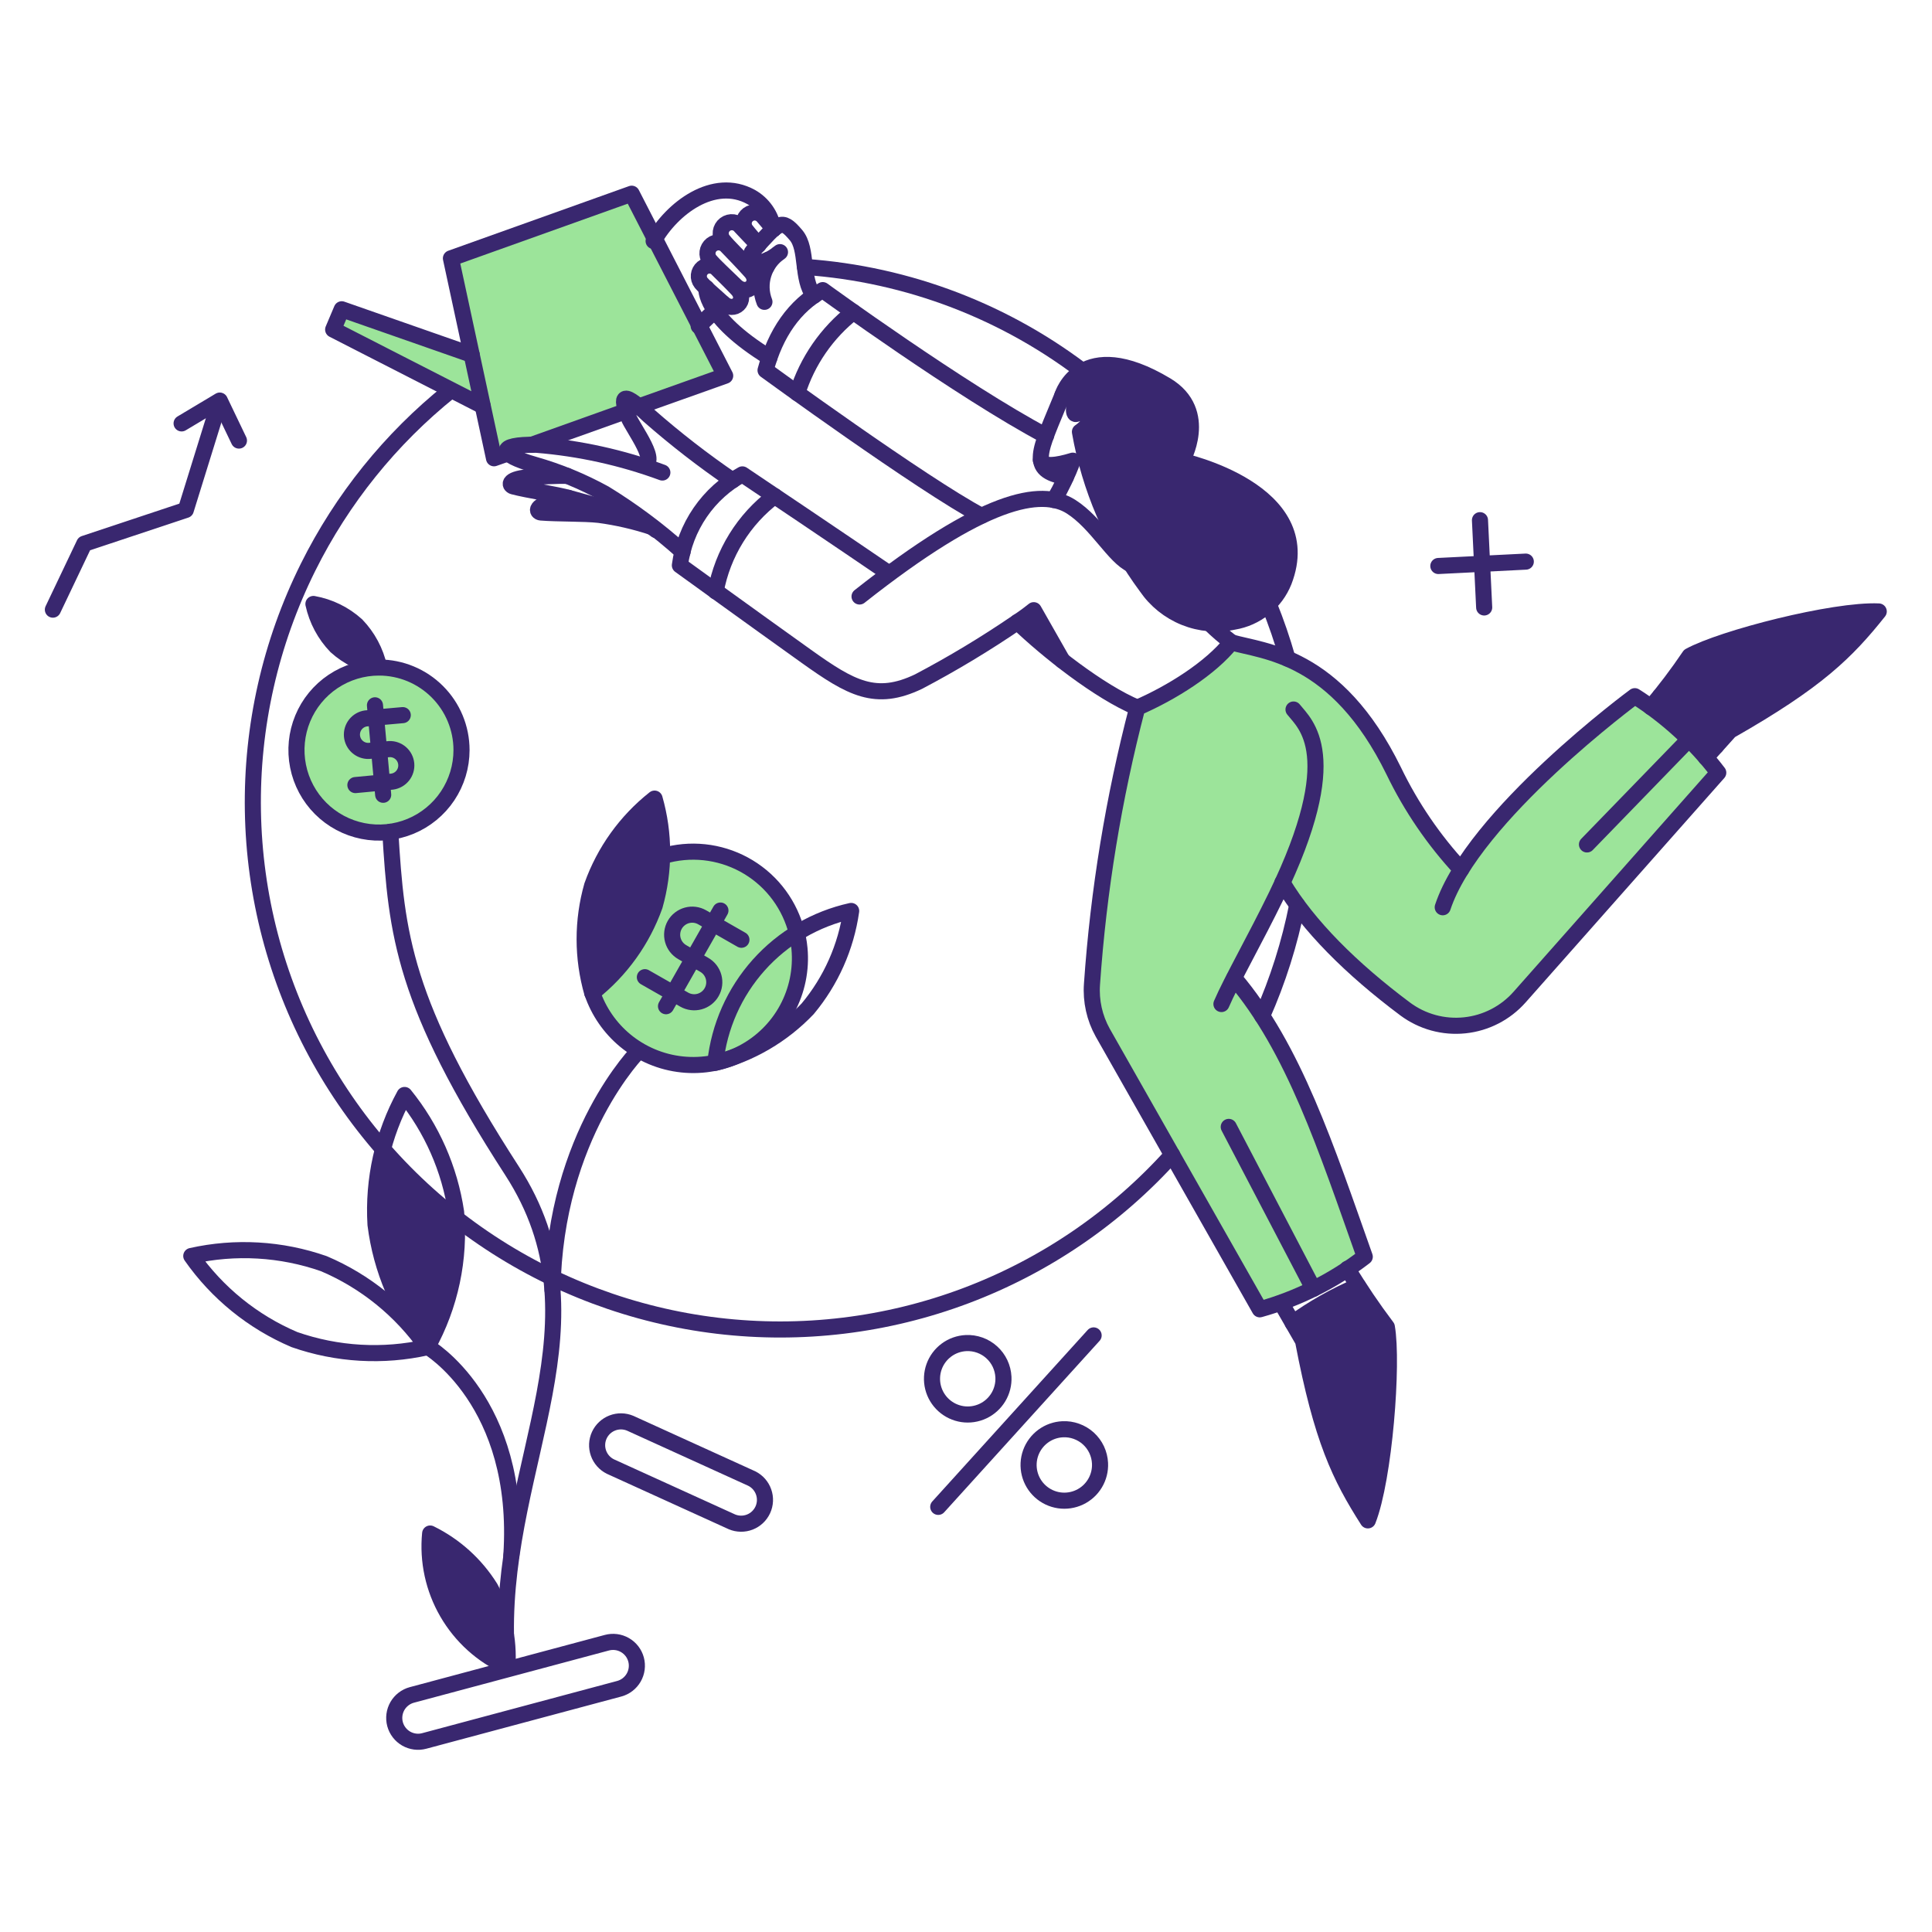 <svg xmlns="http://www.w3.org/2000/svg" width="120" height="120" viewBox="0 0 120 120" fill="none">
  <path d="M101.541 43.252C101.541 43.252 93.988 48.821 90.756 54.026C89.064 52.205 87.653 50.141 86.571 47.902C82.999 40.61 78.474 40.5 76.478 39.907C75.197 41.519 72.781 43.037 70.638 43.966C69.169 49.586 68.227 55.33 67.825 61.125C67.749 62.174 67.982 63.223 68.494 64.141L78.247 81.335C80.612 80.678 82.826 79.569 84.768 78.069C82.368 71.311 80.371 65.061 76.665 60.685C77.404 59.249 78.429 57.369 79.642 54.831C81.241 57.518 83.929 60.184 87.263 62.679C88.325 63.47 89.645 63.833 90.962 63.697C92.279 63.56 93.497 62.934 94.374 61.942L106.724 47.993C105.3 46.11 103.543 44.504 101.541 43.252Z" fill="#9CE49A"/>
  <path d="M28.666 46.587C28.666 47.601 28.365 48.592 27.802 49.435C27.239 50.278 26.438 50.935 25.502 51.323C24.565 51.711 23.534 51.813 22.54 51.615C21.545 51.417 20.632 50.929 19.915 50.212C19.198 49.495 18.709 48.582 18.512 47.587C18.314 46.593 18.415 45.562 18.803 44.626C19.191 43.689 19.848 42.888 20.691 42.325C21.534 41.761 22.526 41.461 23.539 41.461C24.899 41.461 26.202 42.002 27.163 42.963C28.125 43.924 28.665 45.227 28.666 46.587Z" fill="#9CE49A"/>
  <path d="M39.689 25.243L45.041 23.327L39.235 12.032L28.019 16.047L29.306 22.048L21.226 19.21L20.693 20.469L29.992 25.245L30.687 28.478L31.572 28.161C31.288 27.855 31.73 27.64 33.035 27.628L38.909 25.53C38.679 24.858 38.623 24.348 39.689 25.243Z" fill="#9CE49A"/>
  <path fill-rule="evenodd" clip-rule="evenodd" d="M36.788 61.666C38.56 60.263 39.904 58.39 40.664 56.26C40.95 55.255 41.103 54.222 41.123 53.186C41.552 53.056 41.994 52.968 42.445 52.926C44.195 52.765 45.937 53.306 47.289 54.428C48.642 55.551 49.493 57.164 49.657 58.914C49.778 60.219 49.509 61.53 48.884 62.682C48.26 63.834 47.307 64.775 46.148 65.387C44.989 65.997 43.674 66.251 42.371 66.115C41.068 65.98 39.834 65.46 38.825 64.623C37.886 63.843 37.181 62.819 36.788 61.666ZM36.753 61.563C36.643 61.165 36.553 60.762 36.484 60.356C36.529 60.712 36.603 61.066 36.706 61.413C36.721 61.463 36.737 61.513 36.753 61.563Z" fill="#9CE49A"/>
  <path d="M30.448 98.618C29.541 97.172 28.249 96.005 26.717 95.25C26.55 96.959 26.923 98.676 27.784 100.161C28.645 101.646 29.95 102.824 31.515 103.528C31.626 101.824 31.257 100.123 30.448 98.618Z" fill="#39276F"/>
  <path d="M40.664 56.26C39.903 58.392 38.558 60.266 36.783 61.67C36.159 59.495 36.157 57.189 36.777 55.013C37.537 52.881 38.882 51.006 40.657 49.603C41.28 51.778 41.282 54.084 40.664 56.26Z" fill="#39276F"/>
  <path d="M20.874 40.145C20.171 39.416 19.684 38.505 19.468 37.514C20.466 37.693 21.393 38.148 22.145 38.827C22.848 39.557 23.335 40.468 23.551 41.458C22.553 41.28 21.626 40.825 20.874 40.145Z" fill="#39276F"/>
  <path d="M28.371 75.701C26.707 74.413 25.172 72.966 23.789 71.381C23.357 72.902 23.2 74.487 23.324 76.064C23.671 78.846 24.79 81.474 26.556 83.651C27.883 81.219 28.511 78.468 28.371 75.701Z" fill="#39276F"/>
  <path d="M64.661 28.589C64.729 29.145 65.183 29.451 66.203 29.632C66.363 29.292 66.51 28.952 66.646 28.611C65.648 28.918 64.786 29.031 64.661 28.589Z" fill="#39276F"/>
  <path d="M73.416 28.634C73.416 28.634 75.174 25.573 72.43 23.928C67.145 20.764 65.988 24.552 65.988 24.552C66.28 24.517 66.578 24.54 66.861 24.62C66.646 25.209 66.623 26.015 66.986 25.606C67.633 24.903 68.324 25.958 67.077 26.82C67.684 30.303 69.098 33.597 71.204 36.437C71.791 37.295 72.62 37.96 73.585 38.348C74.549 38.735 75.607 38.828 76.625 38.614C77.317 38.5 77.967 38.209 78.514 37.77C79.06 37.331 79.484 36.758 79.744 36.107C81.933 30.483 73.416 28.634 73.416 28.634Z" fill="#39276F"/>
  <path d="M64.208 37.9C63.883 38.162 63.546 38.408 63.196 38.636C63.196 38.636 64.377 39.77 65.988 41.03L64.208 37.9Z" fill="#39276F"/>
  <path d="M86.14 82.423C85.279 81.188 84.767 80.53 84.349 79.873C82.918 80.484 81.559 81.252 80.298 82.163L80.933 83.285C82.102 89.421 83.224 91.711 84.959 94.433C85.981 91.836 86.537 84.691 86.14 82.423Z" fill="#39276F"/>
  <path d="M104.966 40.735C104.081 41.949 103.605 42.64 103.129 43.242C104.165 44.4 105.325 45.441 106.588 46.347L107.472 45.383C112.894 42.289 114.708 40.485 116.715 37.971C113.925 37.843 106.984 39.624 104.966 40.735Z" fill="#39276F"/>
  <path d="M49.997 16.579C56.42 17.024 62.562 19.383 67.632 23.35" stroke="#39276F" stroke-linecap="round" stroke-linejoin="round"/>
  <path d="M72.804 71.729C69.293 75.631 64.897 78.632 59.985 80.48C55.072 82.328 49.788 82.968 44.576 82.346C39.365 81.725 34.379 79.86 30.039 76.909C25.699 73.958 22.131 70.007 19.637 65.388C17.143 60.771 15.796 55.621 15.708 50.373C15.62 45.125 16.795 39.933 19.133 35.235C21.247 30.986 24.256 27.253 27.947 24.289" stroke="#39276F" stroke-linecap="round" stroke-linejoin="round"/>
  <path d="M80.572 56.215C80.103 58.583 79.373 60.892 78.395 63.099" stroke="#39276F" stroke-linecap="round" stroke-linejoin="round"/>
  <path d="M78.814 37.537C79.261 38.638 79.647 39.762 79.971 40.905" stroke="#39276F" stroke-linecap="round" stroke-linejoin="round"/>
  <path d="M53.388 37.049C61.1 30.959 64.661 30.29 66.522 31.469C68.128 32.488 69.205 34.611 70.302 35.084" stroke="#39276F" stroke-linecap="round" stroke-linejoin="round"/>
  <path d="M75.14 38.728C75.566 39.143 76.017 39.533 76.489 39.895" stroke="#39276F" stroke-linecap="round" stroke-linejoin="round"/>
  <path d="M65.988 24.552C65.988 24.552 67.145 20.763 72.43 23.928C75.176 25.572 73.416 28.634 73.416 28.634C73.416 28.634 81.925 30.48 79.745 36.108C79.484 36.759 79.061 37.332 78.514 37.771C77.968 38.21 77.318 38.501 76.626 38.615C75.608 38.83 74.55 38.737 73.585 38.35C72.62 37.962 71.792 37.297 71.205 36.438C69.099 33.598 67.686 30.305 67.077 26.821C68.325 25.959 67.627 24.899 66.987 25.607C66.62 26.013 66.646 25.211 66.862 24.621C66.578 24.541 66.281 24.517 65.988 24.552Z" stroke="#39276F" stroke-linecap="round" stroke-linejoin="round"/>
  <path d="M66.203 29.632C63.799 29.201 64.547 28.09 65.988 24.552" stroke="#39276F" stroke-linecap="round" stroke-linejoin="round"/>
  <path d="M65.466 31.061C65.922 30.279 66.313 29.46 66.635 28.613C65.636 28.92 64.774 29.031 64.649 28.579" stroke="#39276F" stroke-linecap="round" stroke-linejoin="round"/>
  <path d="M60.955 32.036C57.313 30.109 47.55 22.998 47.55 22.998C48.174 20.685 49.341 19.006 51.1 18.02C51.1 18.02 59.742 24.302 64.969 27.07" stroke="#39276F" stroke-linecap="round" stroke-linejoin="round"/>
  <path d="M79.653 54.82C81.253 57.506 83.94 60.174 87.275 62.668C88.337 63.459 89.657 63.822 90.974 63.685C92.291 63.549 93.508 62.922 94.385 61.931L106.724 47.993C105.291 46.115 103.536 44.506 101.541 43.241C101.541 43.241 91.504 50.636 89.611 56.351" stroke="#39276F" stroke-linecap="round" stroke-linejoin="round"/>
  <path d="M76.659 60.751C80.379 65.129 82.364 71.287 84.768 78.058C82.826 79.558 80.612 80.667 78.247 81.324L68.494 64.142C67.981 63.223 67.749 62.175 67.825 61.125C68.227 55.327 69.168 49.579 70.637 43.956C72.781 43.026 75.197 41.508 76.478 39.896C78.474 40.486 82.999 40.599 86.571 47.892C87.651 50.128 89.06 52.191 90.75 54.01" stroke="#39276F" stroke-linecap="round" stroke-linejoin="round"/>
  <path d="M75.866 62.362C76.489 60.91 77.99 58.281 79.269 55.648C83.533 46.864 81.06 44.977 80.343 44.069" stroke="#39276F" stroke-linecap="round" stroke-linejoin="round"/>
  <path d="M63.196 38.636C63.546 38.408 63.883 38.162 64.208 37.9L65.988 41.03" stroke="#39276F" stroke-linecap="round" stroke-linejoin="round"/>
  <path d="M70.649 43.956C68.277 42.969 65.063 40.426 63.196 38.636C61.221 39.986 59.169 41.222 57.051 42.337C54.386 43.607 52.869 42.755 50.077 40.761C46.847 38.455 42.229 35.113 42.229 35.113C42.385 33.932 42.818 32.805 43.492 31.824C44.167 30.842 45.063 30.034 46.11 29.465C51.821 33.296 55.224 35.62 55.224 35.62" stroke="#39276F" stroke-linecap="round" stroke-linejoin="round"/>
  <path d="M45.688 17.747C46.404 18.45 47.288 17.599 46.64 16.874C46.154 16.329 45.551 15.706 45.155 15.298C45.04 15.161 44.877 15.074 44.699 15.055C44.521 15.037 44.343 15.088 44.203 15.199C44.063 15.31 43.971 15.471 43.948 15.648C43.924 15.825 43.971 16.005 44.077 16.148C44.39 16.527 45.03 17.101 45.688 17.747Z" stroke="#39276F" stroke-linecap="round" stroke-linejoin="round"/>
  <path d="M48.06 14.22C47.821 13.937 47.642 13.73 47.413 13.46C47.305 13.32 47.145 13.227 46.969 13.203C46.794 13.178 46.615 13.223 46.472 13.328C46.328 13.433 46.232 13.59 46.202 13.765C46.173 13.94 46.213 14.12 46.314 14.266C46.563 14.59 46.833 14.898 47.122 15.187" stroke="#39276F" stroke-linecap="round" stroke-linejoin="round"/>
  <path d="M47.094 15.218C46.844 14.946 46.254 14.346 46.006 14.073C45.894 13.927 45.73 13.831 45.548 13.807C45.366 13.782 45.182 13.831 45.036 13.942C44.89 14.054 44.794 14.218 44.77 14.4C44.745 14.582 44.794 14.766 44.906 14.912C45.209 15.3 45.953 16.02 46.606 16.692C47.154 17.257 47.763 16.67 47.707 16.137" stroke="#39276F" stroke-linecap="round" stroke-linejoin="round"/>
  <path d="M43.873 17.883C43.873 17.883 43.648 19.659 47.792 22.205" stroke="#39276F" stroke-linecap="round" stroke-linejoin="round"/>
  <path d="M40.597 14.969C41.72 12.95 44.332 10.956 46.653 12.236C47.019 12.443 47.333 12.73 47.573 13.076C47.812 13.421 47.971 13.816 48.037 14.232" stroke="#39276F" stroke-linecap="round" stroke-linejoin="round"/>
  <path d="M29.981 25.221L20.693 20.469L21.226 19.21L29.3 22.034" stroke="#39276F" stroke-linecap="round" stroke-linejoin="round"/>
  <path d="M33.032 27.625L38.896 25.53" stroke="#39276F" stroke-linecap="round" stroke-linejoin="round"/>
  <path d="M39.689 25.243L45.042 23.338L39.235 12.032L28.008 16.046L30.684 28.464L31.558 28.158" stroke="#39276F" stroke-linecap="round" stroke-linejoin="round"/>
  <path d="M3.285 37.866L5.235 33.772L11.541 31.674L13.639 24.914" stroke="#39276F" stroke-linecap="round" stroke-linejoin="round"/>
  <path d="M11.28 26.298L13.651 24.881L14.841 27.364" stroke="#39276F" stroke-linecap="round" stroke-linejoin="round"/>
  <path d="M79.574 80.927L80.935 83.285C82.103 89.421 83.226 91.711 84.961 94.433C85.981 91.848 86.537 84.691 86.14 82.423C85.262 81.26 84.445 80.053 83.693 78.805" stroke="#39276F" stroke-linecap="round" stroke-linejoin="round"/>
  <path d="M84.346 79.873C82.913 80.485 81.553 81.256 80.291 82.17" stroke="#39276F" stroke-linecap="round" stroke-linejoin="round"/>
  <path d="M104.909 45.917L98.57 52.45" stroke="#39276F" stroke-linecap="round" stroke-linejoin="round"/>
  <path d="M103.106 43.241C104.151 44.399 105.318 45.44 106.587 46.345" stroke="#39276F" stroke-linecap="round" stroke-linejoin="round"/>
  <path d="M105.953 47.052L107.45 45.385C112.87 42.3 114.685 40.497 116.692 37.979C113.903 37.854 106.961 39.635 104.943 40.746C104.2 41.847 103.398 42.907 102.539 43.922" stroke="#39276F" stroke-linecap="round" stroke-linejoin="round"/>
  <path d="M81.577 80.051L76.32 69.994" stroke="#39276F" stroke-linecap="round" stroke-linejoin="round"/>
  <path d="M42.399 34.269C40.894 32.919 39.27 31.708 37.546 30.652C36.166 29.893 34.705 29.292 33.191 28.861C30.969 28.232 30.798 27.592 33.315 27.625C35.99 27.84 38.623 28.42 41.14 29.349" stroke="#39276F" stroke-linecap="round" stroke-linejoin="round"/>
  <path d="M39.814 28.872C41.117 28.929 39.29 26.582 39.031 25.901C38.678 24.972 38.331 23.924 40.313 25.822C41.956 27.264 43.686 28.605 45.493 29.837" stroke="#39276F" stroke-linecap="round" stroke-linejoin="round"/>
  <path d="M35.22 29.553C34.642 29.542 33.44 29.601 33.088 29.621C31.49 29.712 31.625 30.145 31.875 30.211C32.859 30.469 34.494 30.689 35.402 30.948C36.863 31.362 39.723 32.071 40.743 32.921" stroke="#39276F" stroke-linecap="round" stroke-linejoin="round"/>
  <path d="M35.293 30.918C35.029 30.973 34.821 31.017 34.696 31.05C33.131 31.39 33.336 31.811 33.596 31.832C34.617 31.916 36.261 31.876 37.203 31.98C38.339 32.132 39.458 32.39 40.546 32.751" stroke="#39276F" stroke-linecap="round" stroke-linejoin="round"/>
  <path d="M28.666 46.587C28.666 47.6 28.365 48.592 27.802 49.435C27.239 50.278 26.438 50.935 25.502 51.323C24.565 51.711 23.534 51.813 22.54 51.615C21.545 51.417 20.632 50.929 19.915 50.212C19.198 49.495 18.709 48.582 18.512 47.587C18.314 46.593 18.415 45.562 18.803 44.626C19.191 43.689 19.848 42.888 20.691 42.325C21.534 41.761 22.526 41.461 23.539 41.461C24.899 41.461 26.202 42.002 27.163 42.963C28.125 43.924 28.665 45.227 28.666 46.587Z" stroke="#39276F" stroke-linecap="round" stroke-linejoin="round"/>
  <path d="M41.162 53.175C41.578 53.05 42.008 52.967 42.445 52.926C44.195 52.765 45.937 53.306 47.289 54.428C48.642 55.551 49.493 57.164 49.657 58.914C49.778 60.219 49.509 61.53 48.884 62.682C48.26 63.834 47.307 64.775 46.148 65.387C44.989 65.998 43.674 66.251 42.371 66.115C41.068 65.98 39.834 65.46 38.825 64.623C37.886 63.843 37.182 62.821 36.788 61.669" stroke="#39276F" stroke-linecap="round" stroke-linejoin="round"/>
  <path d="M20.114 78.489C22.695 79.585 24.915 81.385 26.522 83.682C23.787 84.295 20.935 84.129 18.289 83.205C15.708 82.108 13.488 80.309 11.881 78.011C14.616 77.398 17.468 77.564 20.114 78.489Z" stroke="#39276F" stroke-linecap="round" stroke-linejoin="round"/>
  <path d="M30.448 98.618C31.259 100.122 31.628 101.824 31.515 103.528C29.95 102.824 28.645 101.646 27.784 100.161C26.923 98.676 26.55 96.959 26.717 95.25C28.25 96.004 29.542 97.17 30.448 98.618Z" stroke="#39276F" stroke-linecap="round" stroke-linejoin="round"/>
  <path d="M50.167 62.657C48.608 64.293 46.619 65.457 44.429 66.014C44.67 63.756 45.614 61.63 47.128 59.938C48.642 58.245 50.649 57.071 52.867 56.581C52.55 58.818 51.615 60.922 50.167 62.657Z" stroke="#39276F" stroke-linecap="round" stroke-linejoin="round"/>
  <path d="M40.664 56.26C39.903 58.392 38.558 60.266 36.783 61.67C36.159 59.495 36.157 57.189 36.777 55.013C37.537 52.881 38.882 51.006 40.657 49.603C41.28 51.778 41.282 54.084 40.664 56.26Z" stroke="#39276F" stroke-linecap="round" stroke-linejoin="round"/>
  <path d="M20.874 40.145C20.171 39.416 19.684 38.505 19.468 37.514C20.466 37.693 21.393 38.148 22.145 38.827C22.848 39.557 23.335 40.468 23.551 41.458C22.553 41.28 21.626 40.825 20.874 40.145Z" stroke="#39276F" stroke-linecap="round" stroke-linejoin="round"/>
  <path d="M24.243 51.665C24.628 58.033 25.04 62.264 31.807 72.727C37.846 82.07 31.261 90.727 31.425 101.53" stroke="#39276F" stroke-linecap="round" stroke-linejoin="round"/>
  <path d="M39.689 65.254C39.689 65.254 34.462 70.48 34.316 80.119" stroke="#39276F" stroke-linecap="round" stroke-linejoin="round"/>
  <path d="M26.556 83.648C26.556 83.648 32.397 87.039 31.761 96.61" stroke="#39276F" stroke-linecap="round" stroke-linejoin="round"/>
  <path d="M39.507 103.075C39.405 102.696 39.156 102.373 38.816 102.178C38.475 101.982 38.072 101.93 37.693 102.032L25.581 105.275C25.393 105.325 25.218 105.413 25.064 105.531C24.91 105.65 24.78 105.797 24.683 105.966C24.587 106.134 24.524 106.32 24.499 106.513C24.474 106.706 24.487 106.901 24.537 107.089C24.588 107.277 24.675 107.453 24.794 107.607C24.912 107.761 25.06 107.89 25.228 107.987C25.397 108.084 25.583 108.147 25.776 108.172C25.968 108.197 26.164 108.184 26.352 108.133L38.464 104.89C38.843 104.787 39.165 104.538 39.361 104.198C39.556 103.857 39.609 103.454 39.507 103.075Z" stroke="#39276F" stroke-linecap="round" stroke-linejoin="round"/>
  <path d="M25.016 44.418L22.724 44.623C22.468 44.66 22.236 44.795 22.076 44.998C21.916 45.201 21.839 45.458 21.862 45.716C21.885 45.974 22.005 46.214 22.199 46.386C22.393 46.557 22.645 46.649 22.904 46.641L24.185 46.528C24.445 46.518 24.698 46.609 24.893 46.781C25.088 46.953 25.21 47.193 25.233 47.452C25.256 47.711 25.178 47.969 25.017 48.172C24.855 48.376 24.622 48.51 24.364 48.547L22.074 48.762" stroke="#39276F" stroke-linecap="round" stroke-linejoin="round"/>
  <path d="M23.29 43.808L23.8 49.365" stroke="#39276F" stroke-linecap="round" stroke-linejoin="round"/>
  <path d="M46.051 58.37L43.612 56.975C43.325 56.811 42.985 56.768 42.666 56.855C42.347 56.943 42.075 57.153 41.911 57.44C41.748 57.727 41.705 58.068 41.792 58.387C41.879 58.706 42.089 58.977 42.377 59.141L43.737 59.924C43.879 60.005 44.004 60.113 44.105 60.242C44.205 60.372 44.279 60.52 44.322 60.678C44.365 60.836 44.377 61.001 44.356 61.163C44.336 61.325 44.283 61.482 44.202 61.624C44.121 61.767 44.013 61.891 43.883 61.992C43.754 62.092 43.606 62.166 43.448 62.209C43.29 62.252 43.125 62.264 42.963 62.243C42.8 62.223 42.644 62.171 42.501 62.09L40.054 60.695" stroke="#39276F" stroke-linecap="round" stroke-linejoin="round"/>
  <path d="M44.747 56.555L41.367 62.498" stroke="#39276F" stroke-linecap="round" stroke-linejoin="round"/>
  <path d="M45.461 94.524C45.815 94.673 46.213 94.678 46.571 94.539C46.928 94.4 47.218 94.127 47.379 93.778C47.539 93.43 47.558 93.032 47.43 92.67C47.303 92.308 47.04 92.009 46.697 91.837L39.144 88.401C38.79 88.251 38.392 88.245 38.033 88.384C37.675 88.522 37.384 88.796 37.223 89.145C37.063 89.494 37.044 89.892 37.172 90.255C37.3 90.618 37.564 90.916 37.908 91.088L45.461 94.524Z" stroke="#39276F" stroke-linecap="round" stroke-linejoin="round"/>
  <path d="M62.325 85.531C62.346 85.969 62.237 86.404 62.011 86.781C61.785 87.157 61.453 87.458 61.056 87.645C60.658 87.833 60.215 87.898 59.781 87.834C59.347 87.769 58.941 87.577 58.616 87.282C58.291 86.987 58.061 86.603 57.954 86.177C57.848 85.751 57.87 85.303 58.018 84.889C58.166 84.476 58.434 84.116 58.786 83.855C59.139 83.593 59.562 83.443 60 83.421C60.291 83.407 60.582 83.451 60.857 83.549C61.131 83.647 61.383 83.799 61.599 83.995C61.816 84.19 61.99 84.427 62.115 84.69C62.239 84.954 62.31 85.239 62.325 85.531Z" stroke="#39276F" stroke-linecap="round" stroke-linejoin="round"/>
  <path d="M68.324 90.883C68.346 91.322 68.236 91.757 68.01 92.133C67.784 92.51 67.452 92.811 67.055 92.998C66.658 93.186 66.214 93.251 65.78 93.187C65.346 93.122 64.941 92.93 64.615 92.635C64.29 92.34 64.06 91.956 63.953 91.529C63.847 91.104 63.869 90.655 64.017 90.242C64.166 89.829 64.433 89.469 64.785 89.208C65.138 88.946 65.561 88.796 65.999 88.774C66.291 88.759 66.582 88.802 66.856 88.901C67.131 88.999 67.384 89.15 67.6 89.346C67.815 89.542 67.991 89.779 68.115 90.042C68.239 90.306 68.31 90.592 68.324 90.883Z" stroke="#39276F" stroke-linecap="round" stroke-linejoin="round"/>
  <path d="M58.276 93.594L67.927 82.945" stroke="#39276F" stroke-linecap="round" stroke-linejoin="round"/>
  <path d="M91.924 32.309L92.185 37.73" stroke="#39276F" stroke-linecap="round" stroke-linejoin="round"/>
  <path d="M94.77 34.883L89.338 35.155" stroke="#39276F" stroke-linecap="round" stroke-linejoin="round"/>
  <path d="M50.553 18.371C49.748 17.328 50.181 15.477 49.442 14.606C48.526 13.527 48.394 13.774 46.756 15.593C46.358 16.034 46.982 16.863 48.446 15.661C47.958 15.989 47.596 16.473 47.421 17.034C47.245 17.596 47.266 18.2 47.48 18.747" stroke="#39276F" stroke-linecap="round" stroke-linejoin="round"/>
  <path d="M43.397 20.253L44.894 18.825" stroke="#39276F" stroke-linecap="round" stroke-linejoin="round"/>
  <path d="M44.896 18.825C45.609 19.482 46.448 18.646 45.803 17.963C45.326 17.455 44.964 17.112 44.567 16.715C44.453 16.585 44.292 16.505 44.119 16.492C43.947 16.479 43.776 16.533 43.643 16.644C43.51 16.755 43.426 16.913 43.408 17.085C43.39 17.258 43.44 17.43 43.547 17.566C43.846 17.912 44.234 18.214 44.896 18.825Z" stroke="#39276F" stroke-linecap="round" stroke-linejoin="round"/>
  <path d="M28.328 75.283C27.93 72.616 26.825 70.105 25.127 68.011C23.781 70.471 23.156 73.261 23.324 76.059C23.671 78.841 24.79 81.469 26.556 83.647C27.968 81.098 28.585 78.185 28.328 75.283Z" stroke="#39276F" stroke-linecap="round" stroke-linejoin="round"/>
  <path d="M44.452 36.732C44.886 34.368 46.194 32.255 48.115 30.812" stroke="#39276F" stroke-linecap="round" stroke-linejoin="round"/>
  <path d="M49.522 24.419C50.145 22.427 51.359 20.671 53.003 19.383" stroke="#39276F" stroke-linecap="round" stroke-linejoin="round"/>
</svg>